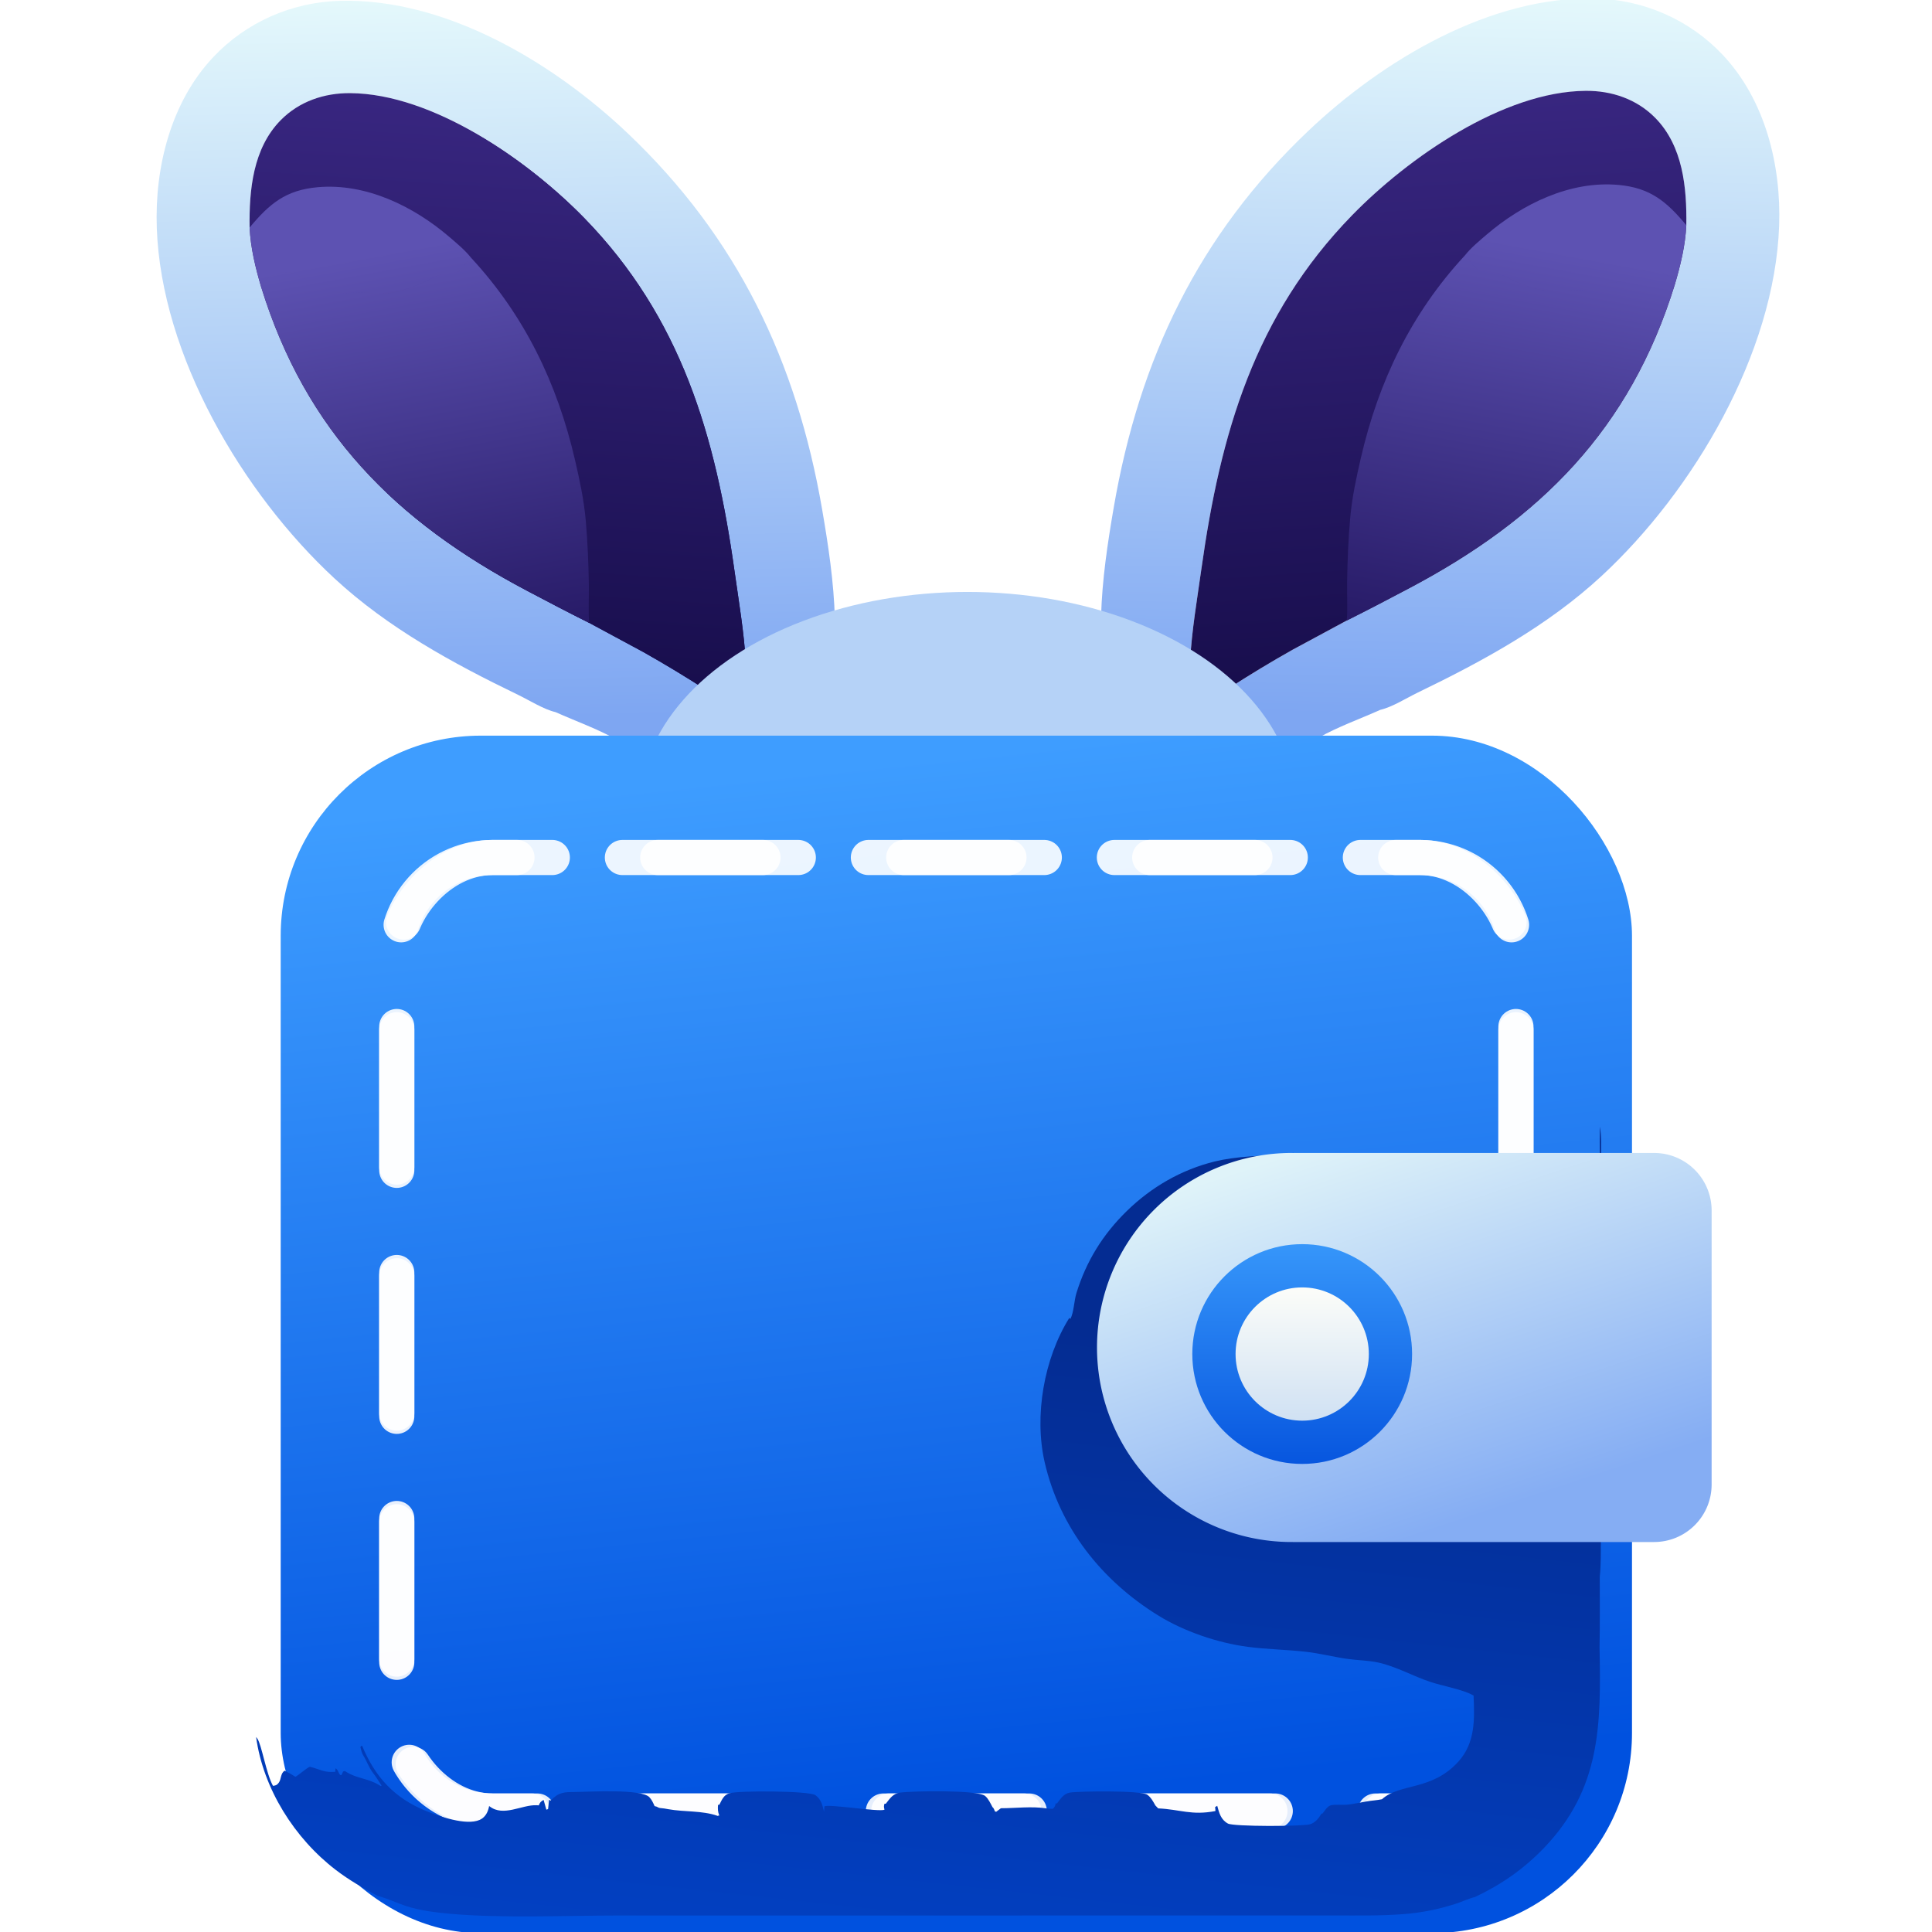<?xml version="1.0" encoding="UTF-8" standalone="no"?>
<!-- Created with Inkscape (http://www.inkscape.org/) -->

<svg
   width="256"
   height="256"
   viewBox="0 0 67.733 67.733"
   version="1.1"
   id="svg1"
   inkscape:version="1.4-beta (62f545ba5e, 2024-04-22)"
   sodipodi:docname="Wallet Icon.svg"
   xmlns:inkscape="http://www.inkscape.org/namespaces/inkscape"
   xmlns:sodipodi="http://sodipodi.sourceforge.net/DTD/sodipodi-0.dtd"
   xmlns:xlink="http://www.w3.org/1999/xlink"
   xmlns="http://www.w3.org/2000/svg"
   xmlns:svg="http://www.w3.org/2000/svg">
  <sodipodi:namedview
     id="namedview1"
     pagecolor="#ffffff"
     bordercolor="#000000"
     borderopacity="0.25"
     inkscape:showpageshadow="2"
     inkscape:pageopacity="0.0"
     inkscape:pagecheckerboard="true"
     inkscape:deskcolor="#d1d1d1"
     inkscape:document-units="mm"
     inkscape:zoom="1.9628562"
     inkscape:cx="117.94038"
     inkscape:cy="150.54592"
     inkscape:window-width="1920"
     inkscape:window-height="991"
     inkscape:window-x="-9"
     inkscape:window-y="-9"
     inkscape:window-maximized="1"
     inkscape:current-layer="g80" />
  <defs
     id="defs1">
    <linearGradient
       inkscape:collect="always"
       xlink:href="#gradient_1"
       id="linearGradient1"
       gradientUnits="userSpaceOnUse"
       x1="694.154"
       y1="413.635"
       x2="700.407"
       y2="126.669"
       gradientTransform="translate(-173.54,-127.29)" />
    <linearGradient
       id="gradient_1"
       gradientUnits="userSpaceOnUse"
       x1="694.154"
       y1="413.635"
       x2="700.407"
       y2="126.669">
      <stop
         offset="0"
         stop-color="#7EA6F2"
         id="stop5" />
      <stop
         offset="1"
         stop-color="#E4F8FB"
         id="stop6" />
    </linearGradient>
    <linearGradient
       id="gradient_2"
       gradientUnits="userSpaceOnUse"
       x1="334.028"
       y1="408.309"
       x2="306.492"
       y2="159.793"
       gradientTransform="translate(-173.54,-125.29)">
      <stop
         offset="0"
         stop-color="#120D52"
         id="stop7" />
      <stop
         offset="1"
         stop-color="#3A267E"
         id="stop8" />
    </linearGradient>
    <linearGradient
       id="gradient_3"
       gradientUnits="userSpaceOnUse"
       x1="314.936"
       y1="381.594"
       x2="277.356"
       y2="220.739"
       gradientTransform="translate(-173.54,-125.29)">
      <stop
         offset="0"
         stop-color="#25196A"
         id="stop9" />
      <stop
         offset="1"
         stop-color="#5F54B4"
         id="stop10" />
    </linearGradient>
    <linearGradient
       inkscape:collect="always"
       xlink:href="#gradient_4"
       id="linearGradient2"
       gradientUnits="userSpaceOnUse"
       x1="702.332"
       y1="394.566"
       x2="687.356"
       y2="169.128"
       gradientTransform="translate(-173.54,-127.29)" />
    <linearGradient
       id="gradient_4"
       gradientUnits="userSpaceOnUse"
       x1="702.332"
       y1="394.566"
       x2="687.356"
       y2="169.128">
      <stop
         offset="0"
         stop-color="#180E4D"
         id="stop11" />
      <stop
         offset="1"
         stop-color="#382680"
         id="stop12" />
    </linearGradient>
    <linearGradient
       inkscape:collect="always"
       xlink:href="#gradient_5"
       id="linearGradient3"
       gradientUnits="userSpaceOnUse"
       x1="707.937"
       y1="381.712"
       x2="736.436"
       y2="226.54"
       gradientTransform="translate(-173.54,-127.29)" />
    <linearGradient
       id="gradient_5"
       gradientUnits="userSpaceOnUse"
       x1="707.937"
       y1="381.712"
       x2="736.436"
       y2="226.54">
      <stop
         offset="0"
         stop-color="#281B68"
         id="stop13" />
      <stop
         offset="1"
         stop-color="#5D52B2"
         id="stop14" />
    </linearGradient>
    <linearGradient
       inkscape:collect="always"
       xlink:href="#gradient_1"
       id="linearGradient50"
       gradientUnits="userSpaceOnUse"
       x1="694.154"
       y1="413.635"
       x2="700.407"
       y2="126.669"
       gradientTransform="matrix(-1,0,0,1,844.119,-126.37)" />
    <linearGradient
       inkscape:collect="always"
       xlink:href="#gradient_4"
       id="linearGradient51"
       gradientUnits="userSpaceOnUse"
       x1="702.332"
       y1="394.566"
       x2="687.356"
       y2="169.128"
       gradientTransform="matrix(-1,0,0,1,844.119,-126.37)" />
    <linearGradient
       inkscape:collect="always"
       xlink:href="#gradient_5"
       id="linearGradient52"
       gradientUnits="userSpaceOnUse"
       x1="707.937"
       y1="381.712"
       x2="736.436"
       y2="226.54"
       gradientTransform="matrix(-1,0,0,1,844.119,-126.37)" />
    <linearGradient
       inkscape:collect="always"
       xlink:href="#gradient_6"
       id="linearGradient210"
       gradientUnits="userSpaceOnUse"
       x1="976.246"
       y1="830.317"
       x2="933.242"
       y2="414.612"
       gradientTransform="translate(-672.115,-106.418)" />
    <linearGradient
       id="gradient_6"
       gradientUnits="userSpaceOnUse"
       x1="512.428"
       y1="855.413"
       x2="493.59"
       y2="414.612">
      <stop
         offset="0"
         stop-color="#0051DF"
         id="stop18" />
      <stop
         offset="1"
         stop-color="#3E9DFF"
         id="stop19" />
    </linearGradient>
    <linearGradient
       id="gradient_7"
       gradientUnits="userSpaceOnUse"
       x1="526.616"
       y1="653.341"
       x2="498.54"
       y2="909.501"
       gradientTransform="translate(-185.587,-127.29)">
      <stop
         offset="0"
         stop-color="#042C92"
         id="stop30" />
      <stop
         offset="1"
         stop-color="#0240C2"
         id="stop31" />
    </linearGradient>
    <filter
       style="color-interpolation-filters:sRGB"
       inkscape:label="Feather"
       id="filter166"
       x="-0.129"
       y="-0.232"
       width="1.258"
       height="1.465">
      <feGaussianBlur
         stdDeviation="30.483"
         result="blur"
         id="feGaussianBlur164" />
      <feComposite
         in="SourceGraphic"
         in2="blur"
         operator="atop"
         result="composite1"
         id="feComposite164" />
      <feComposite
         in2="composite1"
         operator="in"
         result="composite2"
         id="feComposite165" />
      <feComposite
         in2="composite2"
         operator="in"
         result="composite3"
         id="feComposite166" />
    </filter>
    <linearGradient
       inkscape:collect="always"
       xlink:href="#gradient_8"
       id="linearGradient205"
       gradientUnits="userSpaceOnUse"
       x1="740.358"
       y1="678.99"
       x2="689.861"
       y2="526.368"
       gradientTransform="translate(-231.355,-64.664)" />
    <linearGradient
       id="gradient_8"
       gradientUnits="userSpaceOnUse"
       x1="713.411"
       y1="731.899"
       x2="658.642"
       y2="576.977">
      <stop
         offset="0"
         stop-color="#85ADF3"
         id="stop39" />
      <stop
         offset="1"
         stop-color="#DFF3F9"
         id="stop40" />
    </linearGradient>
    <linearGradient
       inkscape:collect="always"
       xlink:href="#linearGradient169"
       id="linearGradient170"
       x1="746.711"
       y1="710.635"
       x2="746.711"
       y2="623.076"
       gradientUnits="userSpaceOnUse"
       gradientTransform="translate(-278.266,-126.792)" />
    <linearGradient
       id="linearGradient169"
       inkscape:collect="always">
      <stop
         style="stop-color:#0756df;stop-opacity:1;"
         offset="0"
         id="stop169" />
      <stop
         style="stop-color:#3696fa;stop-opacity:1;"
         offset="1"
         id="stop170" />
    </linearGradient>
    <linearGradient
       inkscape:collect="always"
       xlink:href="#linearGradient171"
       id="linearGradient172"
       x1="705.815"
       y1="658.748"
       x2="705.815"
       y2="605.659"
       gradientUnits="userSpaceOnUse"
       gradientTransform="translate(-237.37,-92.14)" />
    <linearGradient
       id="linearGradient171"
       inkscape:collect="always">
      <stop
         style="stop-color:#d0e1f3;stop-opacity:1;"
         offset="0"
         id="stop171" />
      <stop
         style="stop-color:#fcfdf9;stop-opacity:1;"
         offset="1"
         id="stop172" />
    </linearGradient>
  </defs>
  <g
     inkscape:label="Layer 1"
     inkscape:groupmode="layer"
     id="layer1">
    <g
       id="g80"
       transform="matrix(0.088,0,0,0.088,4.43,-0.055)">
      <path
         fill="url(#gradient_1)"
         d="m 388.319,246.252 c 0.38,-14.518 2.601,-29.283 5.066,-43.578 10.17,-58.983 33.708,-108.349 77.483,-149.893 29.682,-28.17 72.551,-53.844 114.562,-52.747 19.126,0.499 37.329,8.429 50.5,22.392 16.957,17.976 23.392,43.969 22.525,68.166 -1.823,50.849 -34.146,105.605 -70.733,139.494 -21.362,19.786 -47.184,33.866 -73.246,46.458 -4.551,2.198 -10.117,5.767 -14.911,6.875 -7.998,3.58 -16.939,6.77 -24.523,11.064 -5.725,-0.06 -11.398,0.057 -17.118,-0.353 -6.157,-6.607 -12.465,-12.858 -18.95,-19.138 8.365,-5.428 16.9,-10.577 25.584,-15.48 l 21.651,-11.671 c 8.333,-4.154 16.599,-8.497 24.832,-12.846 52.331,-27.639 88.061,-63.377 105.841,-120.949 2.278,-7.709 4.214,-15.635 4.596,-23.695 0.219,-14.95 -1.337,-31.57 -12.412,-42.796 -7.364,-7.465 -17.334,-10.825 -27.694,-10.744 -32.882,0.256 -70.776,26.692 -93.105,49.627 -38.824,39.877 -52.413,86.836 -59.975,140.784 -1.684,12.015 -3.852,24.592 -4.499,36.696 -6.319,-3.462 -12.401,-7.142 -18.919,-10.259 -4.957,-2.371 -12.356,-4.269 -16.555,-7.407 z"
         id="path6"
         style="fill:url(#linearGradient1)" />
      <path
         fill="url(#gradient_2)"
         d="m 49.914,87.038 c 0.904,-14.527 3.174,-28.688 14.672,-38.865 8.229,-7.284 19.16,-9.876 29.948,-9.108 36.609,2.606 75.394,32.7 98.62,59.836 29.206,34.123 41.435,76.757 48.483,120.262 2.462,15.197 4.518,30.484 5.719,45.838 -5.614,3.75 -11.145,7.525 -16.208,12.015 -15.401,-10.431 -30.881,-19.4 -47.241,-28.205 -1.329,-0.711 -2.755,-1.305 -4.124,-1.939 -3.654,-2.467 -8.229,-4.354 -12.18,-6.423 -8.239,-4.316 -16.445,-8.703 -24.467,-13.412 -32.626,-19.15 -57.2,-44.662 -74.897,-77.981 -5.663,-10.662 -10.584,-21.446 -13.654,-33.178 -2.897,-7.47 -4.734,-17.215 -4.533,-25.218 z"
         id="path8"
         style="fill:url(#gradient_2)" />
      <path
         fill="url(#gradient_3)"
         d="m 50.052,90.66 c 0.165,-0.057 0.338,-0.095 0.495,-0.17 2.054,-0.982 7.018,-6.862 9.671,-8.826 9.242,-6.84 27.451,-6.378 37.971,-3.519 6.201,1.685 20.881,8.012 24.882,12.672 31.438,21.506 50.873,64.222 57.651,100.796 3.378,18.234 5.254,38.75 3.185,57.198 -1.329,-0.711 -2.755,-1.305 -4.124,-1.939 -3.654,-2.467 -8.229,-4.354 -12.18,-6.423 -8.239,-4.316 -16.445,-8.703 -24.467,-13.412 -32.626,-19.15 -57.2,-44.662 -74.897,-77.981 -5.663,-10.662 -10.584,-21.446 -13.654,-33.178 -2.897,-7.47 -4.734,-17.215 -4.533,-25.218 z"
         id="path10"
         style="fill:url(#gradient_3)" />
      <path
         fill="#574fad"
         d="m 50.052,90.66 c 0.165,-0.057 0.338,-0.095 0.495,-0.17 2.054,-0.982 7.018,-6.862 9.671,-8.826 9.242,-6.84 27.451,-6.378 37.971,-3.519 6.201,1.685 20.881,8.012 24.882,12.672 l -1.33,1.031 c 1.214,2.289 1.796,3.281 0.997,5.885 -0.109,0.354 -0.225,0.706 -0.341,1.058 0.422,0.868 0.756,1.081 1.598,1.534 -0.582,0.926 -0.375,0.876 -1.501,1.309 l -2.221,-1.128 c -3.814,1.882 -2.411,7.437 -9.025,5.351 -1.098,-0.347 -2.255,-0.916 -3.412,-1.002 -2.149,-0.159 -7.68,2.395 -8.984,0.466 -1.349,-1.994 -2.795,-3.675 -5.276,-4.13 -0.993,-0.181 -2.151,-0.337 -3.02,0.258 -2.319,1.586 -2.195,4.956 -4.232,6.641 l -0.849,-1.115 c -0.162,0.041 -0.322,0.092 -0.487,0.122 -0.718,0.134 -1.067,0.005 -1.734,-0.227 l -0.935,0.588 0.059,0.011 -0.082,1.834 -0.774,0.494 c -0.851,-0.612 -1.244,-1.309 -1.785,-2.193 -1.222,0.871 -1.535,2.386 -2.116,3.752 -5.244,1.373 -8.885,1.55 -13.824,-1.232 -1.791,-1.009 -3.09,-2.083 -5.18,-2.32 -1.602,1.321 -2.698,3.31 -3.938,4.973 l -0.094,3.101 c -2.897,-7.47 -4.734,-17.215 -4.533,-25.218 z"
         id="path11"
         style="display:inline" />
      <path
         fill="url(#gradient_4)"
         d="m 423.793,263.918 c 0.647,-12.104 2.815,-24.681 4.499,-36.696 7.562,-53.948 21.151,-100.907 59.975,-140.784 22.329,-22.935 60.223,-49.371 93.105,-49.627 10.36,-0.081 20.33,3.279 27.694,10.744 11.075,11.226 12.631,27.846 12.412,42.796 -0.382,8.06 -2.318,15.986 -4.596,23.695 -17.78,57.572 -53.51,93.31 -105.841,120.949 -8.233,4.349 -16.499,8.692 -24.832,12.846 l -21.651,11.671 c -8.684,4.903 -17.219,10.052 -25.584,15.48 -4.836,-3.973 -10.067,-7.472 -15.181,-11.074 z"
         id="path12"
         style="fill:url(#linearGradient2)" />
      <path
         id="path14"
         style="fill:url(#linearGradient3)"
         d="m 533.307,102.335 c 0.174,0.167 0.349,0.331 0.521,0.5 1.364,1.338 2.684,3.998 4.278,4.914 1.151,0.663 6.05,0.574 8.652,1.848 6.092,2.983 13.979,6.721 20.766,7.018 3.56,0.157 7.137,-0.388 10.699,-0.403 2.771,-0.012 5.784,0.584 8.478,-0.119 0.69,-0.678 1.707,-1.917 2.519,-2.372 1.557,-0.873 4.065,-0.373 5.78,-0.943 4.531,-1.507 7.78,-4.769 12.89,-4.641 2.403,0.06 5.954,1.679 7.541,3.484 0.497,0.565 0.599,1.2 0.969,1.828 0.13,0.22 0.322,0.398 0.482,0.597 -17.78,57.572 -53.51,93.31 -105.841,120.949 -8.233,4.349 -16.499,8.692 -24.832,12.846 0.376,-4.98 0.048,-10.034 0.121,-15.028 0.127,-8.57 0.479,-17.309 1.24,-25.846 0.723,-8.108 2.407,-15.909 4.23,-23.818 7.047,-30.559 20.069,-57.691 41.507,-80.814 z m 0,0 c 2.313,-2.958 5.737,-5.78 8.583,-8.221 14.283,-12.249 33.274,-21.551 52.525,-19.821 12.682,1.14 19.176,6.599 27.063,16.058 -0.382,8.06 -2.318,15.986 -4.596,23.695 -0.16,-0.199 -0.352,-0.377 -0.482,-0.597 -0.37,-0.628 -0.472,-1.263 -0.969,-1.828 -1.587,-1.805 -5.138,-3.424 -7.541,-3.484 -5.11,-0.128 -8.359,3.134 -12.89,4.641 -1.715,0.57 -4.223,0.07 -5.78,0.943 -0.812,0.455 -1.829,1.694 -2.519,2.372 -2.694,0.703 -5.707,0.107 -8.478,0.119 -3.562,0.015 -7.139,0.56 -10.699,0.403 -6.787,-0.297 -14.674,-4.035 -20.766,-7.018 -2.602,-1.274 -7.501,-1.185 -8.652,-1.848 -1.594,-0.916 -2.914,-3.576 -4.278,-4.914 -0.172,-0.169 -0.347,-0.333 -0.521,-0.5 z" />
      <path
         fill="url(#gradient_1)"
         d="m 282.26,247.172 c -0.38,-14.518 -2.601,-29.283 -5.066,-43.578 -10.17,-58.983 -33.708,-108.349 -77.483,-149.893 -29.682,-28.17 -72.551,-53.844 -114.562,-52.747 -19.126,0.499 -37.329,8.429 -50.5,22.392 -16.957,17.976 -23.392,43.969 -22.525,68.166 C 13.947,142.361 46.27,197.117 82.857,231.006 c 21.362,19.786 47.184,33.866 73.246,46.458 4.551,2.198 10.117,5.767 14.911,6.875 7.998,3.58 16.939,6.77 24.523,11.064 5.725,-0.06 11.398,0.057 17.118,-0.353 6.157,-6.607 12.465,-12.858 18.95,-19.138 -8.365,-5.428 -16.9,-10.577 -25.584,-15.48 l -21.651,-11.671 c -8.333,-4.154 -16.599,-8.497 -24.832,-12.846 -52.331,-27.639 -88.061,-63.377 -105.841,-120.949 -2.278,-7.709 -4.214,-15.635 -4.596,-23.695 -0.219,-14.95 1.337,-31.57 12.412,-42.796 7.364,-7.465 17.334,-10.825 27.694,-10.744 32.882,0.256 70.776,26.692 93.105,49.627 38.824,39.877 52.413,86.836 59.975,140.784 1.684,12.015 3.852,24.592 4.499,36.696 6.319,-3.462 12.401,-7.142 18.919,-10.259 4.957,-2.371 12.356,-4.269 16.555,-7.407 z"
         id="path6-4"
         style="fill:url(#linearGradient50)" />
      <path
         fill="url(#gradient_4)"
         d="m 246.786,264.838 c -0.647,-12.104 -2.815,-24.681 -4.499,-36.696 -7.562,-53.948 -21.151,-100.907 -59.975,-140.784 -22.329,-22.935 -60.223,-49.371 -93.105,-49.627 -10.36,-0.081 -20.33,3.279 -27.694,10.744 -11.075,11.226 -12.631,27.846 -12.412,42.796 0.382,8.06 2.318,15.986 4.596,23.695 17.78,57.572 53.51,93.31 105.841,120.949 8.233,4.349 16.499,8.692 24.832,12.846 l 21.651,11.671 c 8.684,4.903 17.219,10.052 25.584,15.48 4.836,-3.973 10.067,-7.472 15.181,-11.074 z"
         id="path12-5"
         style="fill:url(#linearGradient51)" />
      <path
         id="path14-1"
         style="fill:url(#linearGradient52)"
         d="m 137.272,103.255 c -0.174,0.167 -0.349,0.331 -0.521,0.5 -1.364,1.338 -2.684,3.998 -4.278,4.914 -1.151,0.663 -6.05,0.574 -8.652,1.848 -6.092,2.983 -13.979,6.721 -20.766,7.018 -3.56,0.157 -7.137,-0.388 -10.699,-0.403 -2.771,-0.012 -5.784,0.584 -8.478,-0.119 -0.69,-0.678 -1.707,-1.917 -2.519,-2.372 -1.557,-0.873 -4.065,-0.373 -5.78,-0.943 -4.531,-1.507 -7.78,-4.769 -12.89,-4.641 -2.403,0.06 -5.954,1.679 -7.541,3.484 -0.497,0.565 -0.599,1.2 -0.969,1.828 -0.13,0.22 -0.322,0.398 -0.482,0.597 17.78,57.572 53.51,93.31 105.841,120.949 8.233,4.349 16.499,8.692 24.832,12.846 -0.376,-4.98 -0.048,-10.034 -0.121,-15.028 -0.127,-8.57 -0.479,-17.309 -1.24,-25.846 -0.723,-8.108 -2.407,-15.909 -4.23,-23.818 -7.047,-30.559 -20.069,-57.691 -41.507,-80.814 z m 0,0 c -2.313,-2.958 -5.737,-5.78 -8.583,-8.221 -14.283,-12.249 -33.274,-21.551 -52.525,-19.821 -12.682,1.14 -19.176,6.599 -27.063,16.058 0.382,8.06 2.318,15.986 4.596,23.695 0.16,-0.199 0.352,-0.377 0.482,-0.597 0.37,-0.628 0.472,-1.263 0.969,-1.828 1.587,-1.805 5.138,-3.424 7.541,-3.484 5.11,-0.128 8.359,3.134 12.89,4.641 1.715,0.57 4.223,0.07 5.78,0.943 0.812,0.455 1.829,1.694 2.519,2.372 2.694,0.703 5.707,0.107 8.478,0.119 3.562,0.015 7.139,0.56 10.699,0.403 6.787,-0.297 14.674,-4.035 20.766,-7.018 2.602,-1.274 7.501,-1.185 8.652,-1.848 1.594,-0.916 2.914,-3.576 4.278,-4.914 0.172,-0.169 0.347,-0.333 0.521,-0.5 z" />
      <ellipse
         style="font-variation-settings:normal;opacity:1;vector-effect:none;fill:#b5d2f7;fill-opacity:1;fill-rule:nonzero;stroke:none;stroke-width:1;stroke-linecap:butt;stroke-linejoin:miter;stroke-miterlimit:4;stroke-dasharray:none;stroke-dashoffset:0;stroke-opacity:1;-inkscape-stroke:none;paint-order:normal;stop-color:#000000;stop-opacity:1"
         id="path205"
         ry="85.746"
         rx="130.594"
         cy="322.197"
         cx="335.077" />
      <rect
         style="font-variation-settings:normal;opacity:1;vector-effect:none;fill:url(#linearGradient210);fill-opacity:1;fill-rule:nonzero;stroke:none;stroke-width:1;stroke-linecap:butt;stroke-linejoin:miter;stroke-miterlimit:4;stroke-dasharray:none;stroke-dashoffset:0;stroke-opacity:1;-inkscape-stroke:none;paint-order:normal;stop-color:#000000;stop-opacity:1"
         id="rect206"
         width="538.343"
         height="477.069"
         x="61.488"
         y="293.701"
         rx="79.721"
         ry="79.721" />
      <rect
         style="opacity:0.9;fill:none;fill-rule:nonzero;stroke:#ffffff;stroke-width:14;stroke-linecap:round;stroke-linejoin:bevel;stroke-miterlimit:21;stroke-dasharray:56, 42;stroke-dashoffset:32.2;stroke-opacity:1;paint-order:normal"
         id="rect205"
         width="445.87"
         height="379.875"
         x="-553.594"
         y="342.247"
         rx="38.176"
         ry="38.279"
         transform="scale(-1,1)" />
      <rect
         style="opacity:0.9;fill:none;fill-rule:nonzero;stroke:#ffffff;stroke-width:14;stroke-linecap:round;stroke-linejoin:bevel;stroke-miterlimit:21;stroke-dasharray:56, 42;stroke-dashoffset:32.2;stroke-opacity:1;paint-order:normal"
         id="rect174"
         width="445.87"
         height="379.875"
         x="107.725"
         y="342.247"
         rx="38.176"
         ry="38.279" />
      <path
         style="display:inline;fill:url(#gradient_7);filter:url(#filter166)"
         d="m 587.024,449.436 c 0.726,3.856 0.49,7.994 0.512,11.914 4.002,-0.107 7.993,-0.288 11.985,0.122 6.402,1.389 12.117,3.889 15.736,9.697 2.032,3.261 2.559,7.018 2.867,10.775 0.557,6.778 0.253,13.768 0.257,20.568 l -0.007,36.751 -0.077,32.476 c -0.03,5.592 0.302,11.435 -0.309,16.987 0.137,6.794 -0.528,13.049 -5.486,18.196 -1.84,1.909 -4.306,3.594 -6.73,4.668 -5.917,2.697 -11.982,2.37 -18.334,2.239 -0.066,4.95 0.07,10.001 -0.439,14.927 -0.025,9.379 0.105,18.784 -0.09,28.159 0.587,30.688 0.628,56.169 -22.115,79.893 -8.012,8.358 -17.088,14.68 -27.543,19.585 -2.466,0.589 -5.054,1.845 -7.495,2.637 -6.949,2.257 -13.445,3.555 -20.73,4.147 -9.281,0.754 -18.629,0.546 -27.933,0.552 l -39.017,0.004 -125.789,0.015 -120.134,0.003 c -21.048,0.008 -46.034,1.146 -66.669,-0.643 -5.964,-0.517 -12.393,-1.286 -18.108,-3.146 -3.552,-1.156 -6.993,-2.836 -10.577,-3.849 l -0.736,-0.204 c -5.751,-3.058 -11.381,-6.305 -16.565,-10.268 -16.458,-12.581 -28.982,-32.333 -31.806,-53.001 0.161,0.208 0.332,0.41 0.483,0.626 1.736,2.472 3.527,13.974 6.245,18.835 1.082,-0.161 1.545,-0.256 2.269,-1.214 1.099,-1.454 0.659,-3.793 2.376,-4.823 1.509,0.731 2.888,1.516 4.293,2.428 1.228,-0.644 4.834,-3.826 5.771,-3.995 0.025,-0.005 1.37,0.368 1.542,0.422 3.557,1.119 4.741,1.893 8.564,1.567 l 0.086,-1.36 c 1.255,0.482 1.29,2.994 2.37,2.655 l 0.657,-1.411 0.73,-0.189 0.541,0.356 c 4.116,2.659 8.759,2.558 13.036,5.23 0.25,0.156 0.512,0.292 0.768,0.439 l 0.239,-0.223 c -1.124,-1.761 -2.219,-3.505 -3.491,-5.165 -1.572,-2.05 -2.353,-4.542 -3.724,-6.716 -0.669,-1.06 -0.905,-2.244 -1.208,-3.446 l 0.351,-0.48 0.342,-0.02 c 5.159,12.367 12.71,20.711 25.303,25.883 5.263,2.162 16.085,6.007 21.521,3.614 1.729,-0.762 2.849,-2.287 3.4,-4.055 0.236,-0.756 0.219,-0.746 0.361,-1.43 0.061,0.028 0.131,0.043 0.184,0.085 5.527,4.326 12.842,-0.702 18.757,-0.438 0.281,0.013 0.561,0.038 0.842,0.057 0.511,-1.186 0.745,-1.53 1.927,-2.169 0.347,1.3 0.717,2.591 1.097,3.882 l 0.68,-0.226 c 0.115,-1.237 0.261,-2.469 0.411,-3.702 l 0.594,0.309 c 3.368,-3.452 5.367,-3.375 9.916,-3.426 5.321,-0.059 26.144,-1.318 29.426,2.054 0.941,0.967 1.561,2.358 2.096,3.579 0.231,0.056 0.471,0.085 0.694,0.167 0.636,0.235 0.892,0.556 1.62,0.598 1.069,0.062 2.092,0.262 3.147,0.454 6.388,1.161 13.459,0.485 19.587,2.641 0.141,0.049 0.28,0.104 0.419,0.155 l -0.201,-0.39 0.528,0.182 c -0.633,-1.556 -0.638,-2.614 -0.533,-4.279 l 0.563,-0.127 c 0.978,-1.917 1.685,-3.796 3.891,-4.508 3.564,-1.15 31.867,-1.016 34.36,0.747 2.265,1.601 2.816,4.042 3.428,6.597 l 0.146,-2.08 c 0.94,-1.207 22.209,2.334 23.93,1.243 -0.246,-1.059 -0.311,-1.273 -0.002,-2.361 l 0.541,-0.005 c 1.632,-2.087 2.878,-4.076 5.733,-4.439 4.938,-0.628 30.852,-1.144 33.842,1.362 1.302,1.091 2.151,3.001 2.947,4.481 0.501,0.297 0.718,1.162 0.962,1.689 l 0.509,0.118 1.842,-1.405 c 5.73,0.004 12.257,-0.84 17.881,0.03 1.003,0.155 1.833,0.217 2.849,0.18 0.847,-0.897 0.894,-1.088 1.155,-2.304 l 0.364,0.323 c 1.469,-1.907 2.749,-4.091 5.323,-4.479 3.785,-0.569 28.349,-0.888 30.776,0.869 1.445,1.045 2.348,2.734 3.192,4.26 l 1.139,1.177 c 8.805,0.413 13.247,2.894 22.794,1.061 -0.011,-0.237 -0.014,-0.473 -0.033,-0.709 -0.023,-0.288 -0.062,-0.575 -0.094,-0.862 l 0.852,-0.504 c 0.787,2.894 1.451,5.513 4.255,7.056 2.253,1.239 29.653,1.2 32.768,0.273 2.045,-0.608 3.412,-2.413 4.481,-4.159 l 0.468,-0.15 c 0.436,-0.588 0.872,-1.182 1.338,-1.748 0.465,-0.565 1.107,-1.225 1.833,-1.446 1.598,-0.487 4.53,-0.112 6.305,-0.267 3.705,-0.324 7.272,-1.352 10.938,-1.704 1.102,-0.106 2.152,-0.277 3.242,-0.481 7.226,-6.529 19.863,-3.231 30.501,-15.06 6.728,-7.481 6.392,-16.869 5.988,-26.295 -0.057,-0.011 -0.121,-0.003 -0.17,-0.032 -3.724,-2.234 -12.188,-3.768 -16.822,-5.283 -7.026,-2.297 -13.838,-6.24 -21.021,-7.803 -3.828,-0.833 -7.971,-0.862 -11.871,-1.39 -5.672,-0.77 -11.278,-2.251 -16.95,-2.89 -7.692,-0.867 -15.486,-0.961 -23.174,-1.972 -11.909,-1.568 -25.32,-6.122 -35.564,-12.447 -22.62,-13.964 -39.268,-34.955 -45.281,-61.017 -4.285,-18.568 -0.294,-41.411 9.797,-57.561 l 0.445,0.401 c 1.4,-2.731 1.446,-7.234 2.399,-10.318 3.924,-12.7 10.516,-23.343 20.018,-32.631 9.836,-9.616 21.788,-16.528 35.184,-19.81 15.647,-3.833 43.206,-2.207 60.178,-2.203 l 93.157,0.188 c -0.088,-3.958 -0.049,-7.912 -0.016,-11.87 z"
         id="path31" />
      <path
         d="m 464.196,459.954 a 77.5,77.5 0 0 0 -77.5,77.5 77.5,77.5 0 0 0 77.5,77.5 77.5,77.5 0 0 0 0.404,-0.031 c -0.002,0.01 -0.004,0.021 -0.006,0.031 h 143.988 c 12.729,0 22.977,-10.247 22.977,-22.977 V 482.931 c 0,-12.729 -10.247,-22.977 -22.977,-22.977 H 464.944 c 3.6e-4,0.007 0.002,0.014 0.002,0.021 a 77.5,77.5 0 0 1 23.67,3.953 77.5,77.5 0 0 1 0.16,0.051 77.5,77.5 0 0 1 10.91,4.611 77.5,77.5 0 0 1 0.297,0.154 77.5,77.5 0 0 1 10.016,6.221 77.5,77.5 0 0 1 0.242,0.182 77.5,77.5 0 0 1 16.793,16.971 77.5,77.5 0 0 1 0.045,0.059 77.5,77.5 0 0 1 6.121,10.061 77.5,77.5 0 0 1 0.232,0.447 77.5,77.5 0 0 1 4.4,10.691 77.5,77.5 0 0 1 0.189,0.596 77.5,77.5 0 0 1 2.686,11.248 77.5,77.5 0 0 1 0.068,0.48 77.5,77.5 0 0 1 0.92,11.754 77.5,77.5 0 0 1 -65.02,76.459 77.5,77.5 0 0 1 -11.953,1 77.5,77.5 0 0 0 11.953,-1 77.5,77.5 0 0 0 65.02,-76.459 77.5,77.5 0 0 0 -0.92,-11.754 77.5,77.5 0 0 0 -0.068,-0.48 77.5,77.5 0 0 0 -2.686,-11.248 77.5,77.5 0 0 0 -0.189,-0.596 77.5,77.5 0 0 0 -4.4,-10.691 77.5,77.5 0 0 0 -0.232,-0.447 77.5,77.5 0 0 0 -6.121,-10.061 77.5,77.5 0 0 0 -0.045,-0.059 77.5,77.5 0 0 0 -16.793,-16.971 77.5,77.5 0 0 0 -0.242,-0.182 77.5,77.5 0 0 0 -10.016,-6.221 77.5,77.5 0 0 0 -0.297,-0.154 77.5,77.5 0 0 0 -10.91,-4.611 77.5,77.5 0 0 0 -0.16,-0.051 77.5,77.5 0 0 0 -23.67,-3.953 77.5,77.5 0 0 0 -0.75,-0.021 z"
         style="baseline-shift:baseline;display:inline;overflow:visible;vector-effect:none;fill:url(#linearGradient205);enable-background:accumulate;stop-color:#000000;stop-opacity:1"
         id="path2" />
      <circle
         style="fill:url(#linearGradient170);fill-rule:nonzero;stroke-width:0.972"
         id="path169"
         cx="468.445"
         cy="540.063"
         r="43.779" />
      <circle
         style="fill:url(#linearGradient172);fill-rule:nonzero;stroke-width:1.313"
         id="path170"
         cx="468.445"
         cy="540.063"
         r="26.544" />
    </g>
  </g>
</svg>
